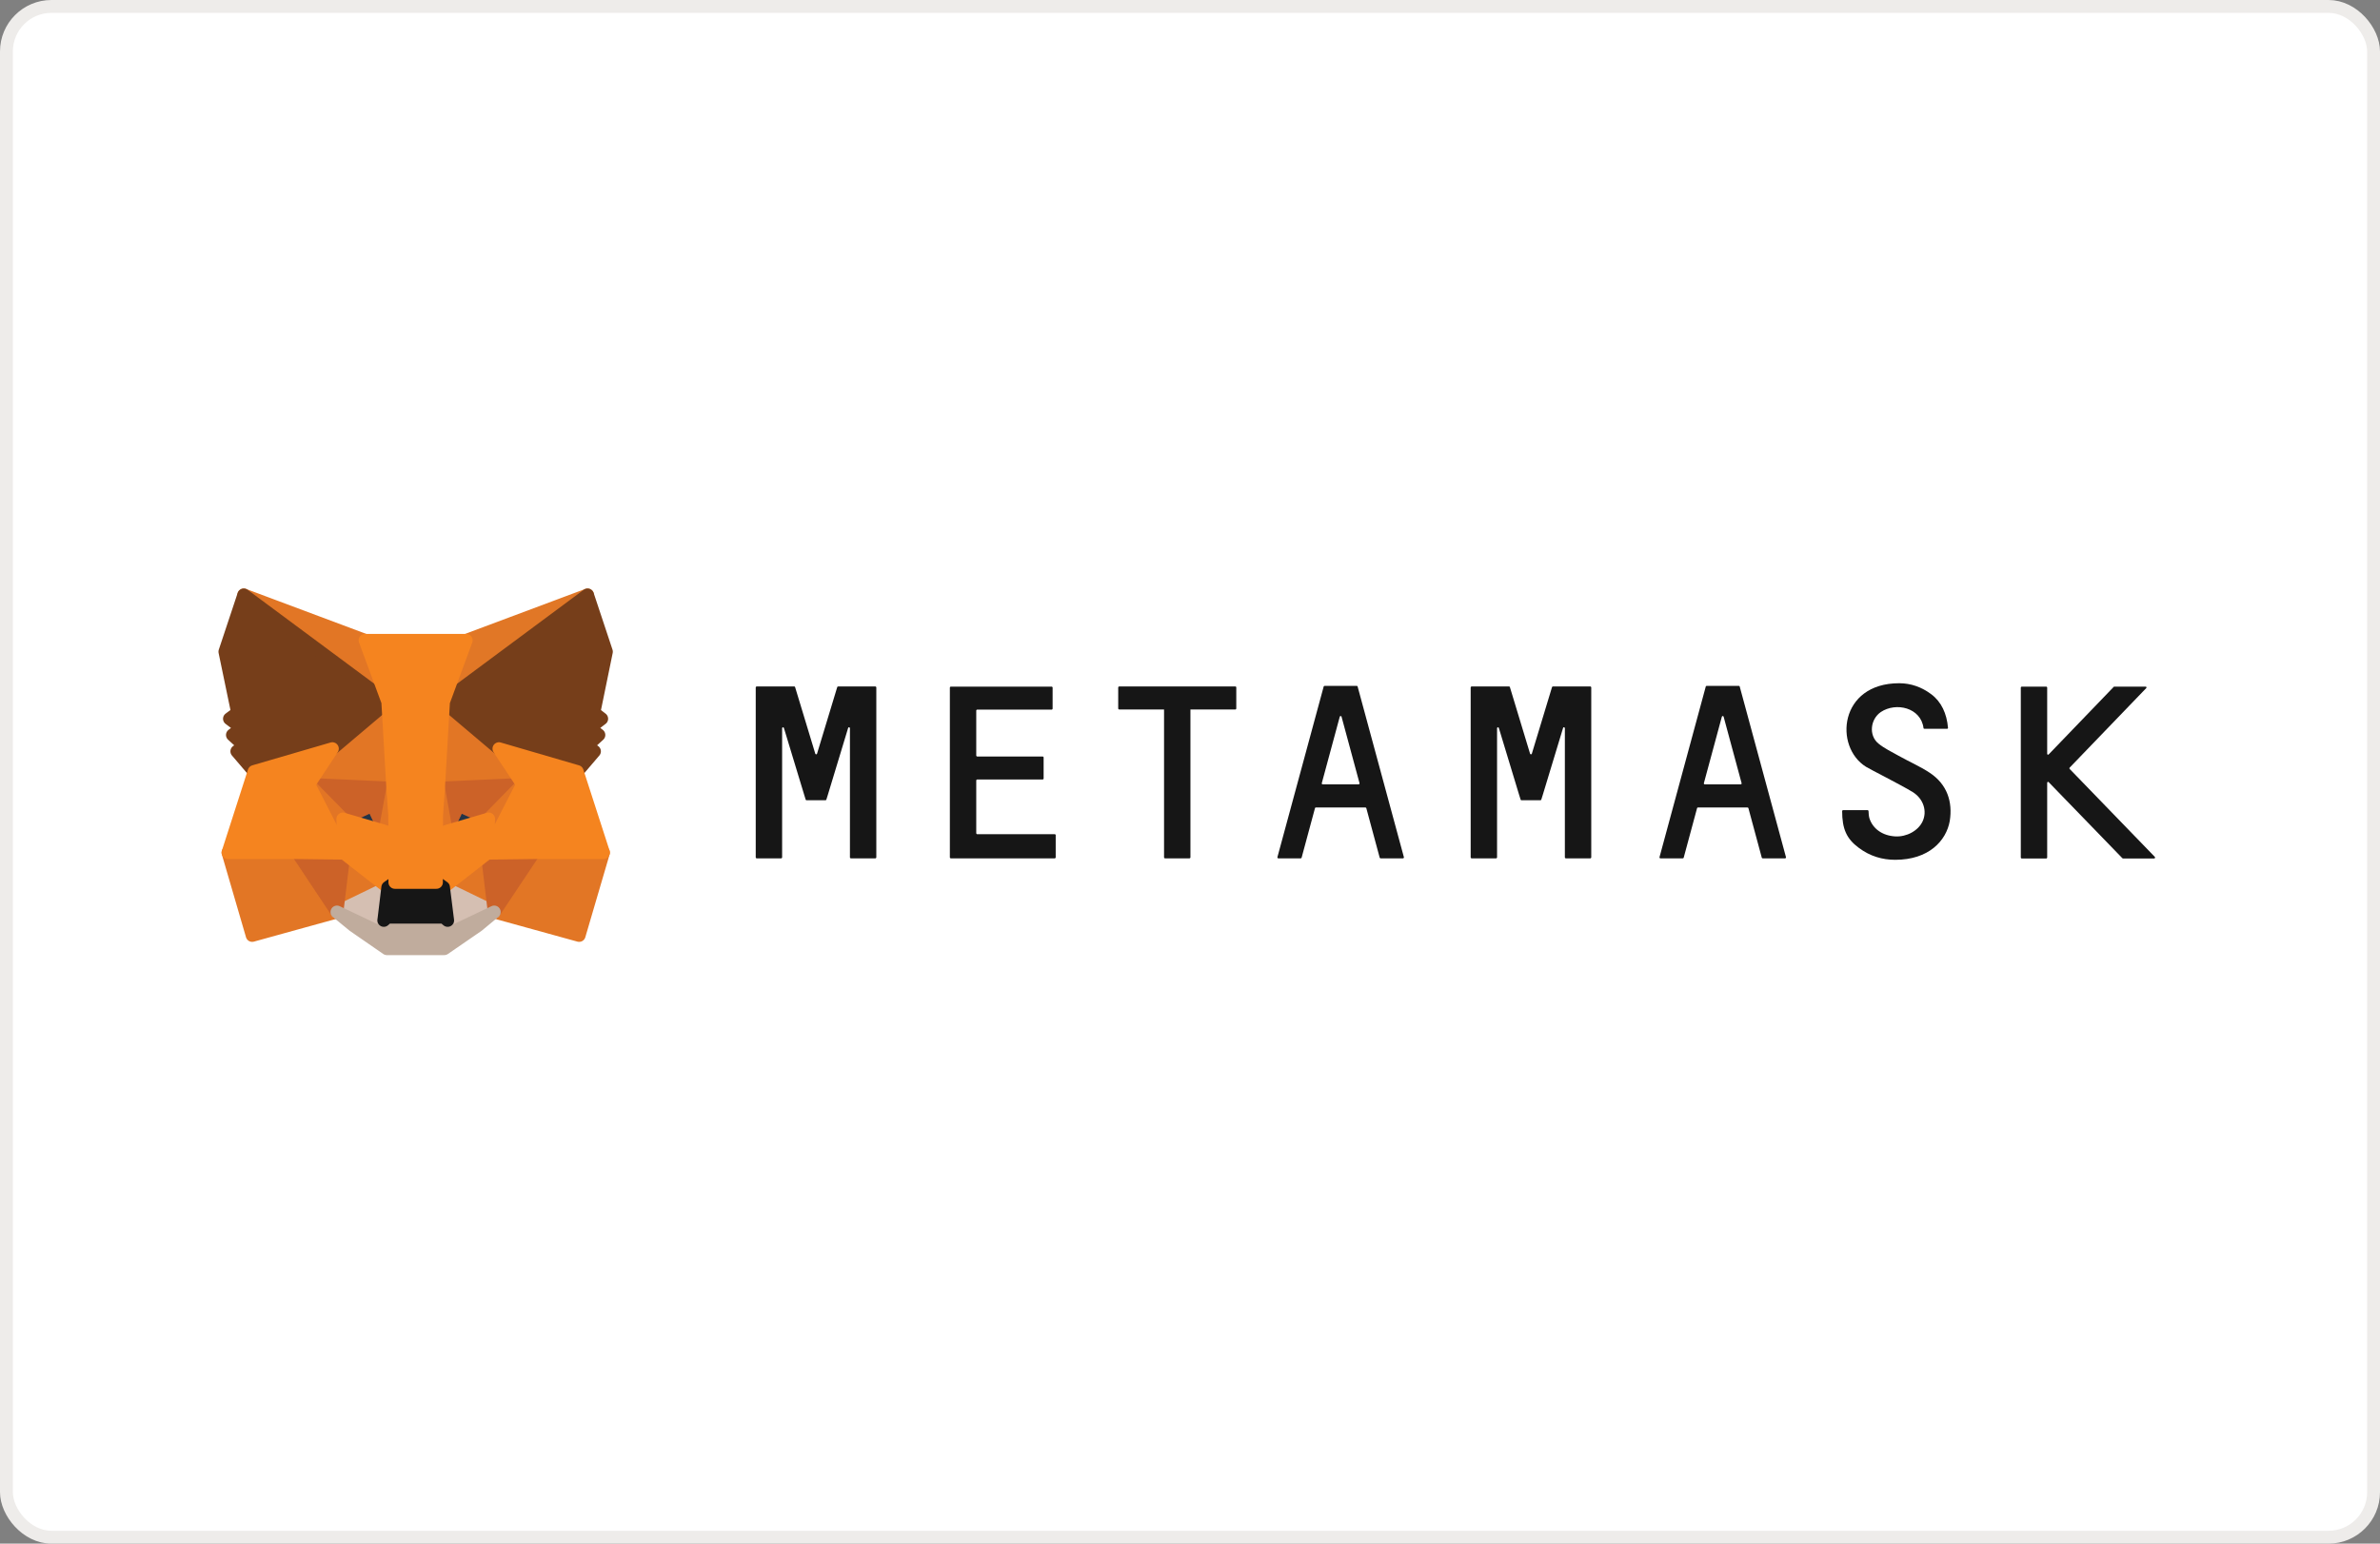<svg width="185" height="120" viewBox="0 0 185 120" fill="none" xmlns="http://www.w3.org/2000/svg">
<rect x="0" y="0" width="185" height="120" fill="#808080" stroke="none"/>
<rect x="0.5" y="0.5" width="184" height="119" rx="3.5" fill="white"/>
<path d="M150.009 60.08C149.23 59.564 148.371 59.198 147.557 58.739C147.03 58.441 146.469 58.178 146.01 57.8C145.231 57.158 145.392 55.898 146.205 55.348C147.374 54.569 149.31 55.004 149.517 56.597C149.517 56.631 149.551 56.654 149.585 56.654H151.35C151.396 56.654 151.43 56.62 151.419 56.574C151.327 55.474 150.903 54.557 150.124 53.973C149.379 53.411 148.531 53.113 147.626 53.113C142.963 53.113 142.539 58.052 145.048 59.61C145.334 59.794 147.798 61.031 148.669 61.569C149.54 62.108 149.815 63.093 149.436 63.873C149.093 64.583 148.199 65.076 147.305 65.019C146.331 64.961 145.575 64.434 145.311 63.609C145.266 63.46 145.243 63.174 145.243 63.048C145.243 63.013 145.208 62.979 145.174 62.979H143.26C143.226 62.979 143.192 63.013 143.192 63.048C143.192 64.434 143.535 65.202 144.475 65.901C145.357 66.565 146.32 66.84 147.317 66.84C149.929 66.84 151.281 65.362 151.556 63.827C151.797 62.326 151.35 60.974 150.009 60.08Z" fill="#161616"/>
<path d="M66.925 53.365H66.077H65.149C65.115 53.365 65.092 53.388 65.08 53.411L63.51 58.59C63.487 58.659 63.396 58.659 63.373 58.59L61.803 53.411C61.792 53.377 61.769 53.365 61.734 53.365H60.806H59.958H58.812C58.778 53.365 58.744 53.4 58.744 53.434V66.657C58.744 66.691 58.778 66.726 58.812 66.726H60.726C60.76 66.726 60.795 66.691 60.795 66.657V56.608C60.795 56.528 60.909 56.516 60.932 56.585L62.514 61.799L62.628 62.165C62.64 62.2 62.663 62.211 62.697 62.211H64.164C64.198 62.211 64.221 62.188 64.232 62.165L64.347 61.799L65.928 56.585C65.951 56.505 66.066 56.528 66.066 56.608V66.657C66.066 66.691 66.1 66.726 66.134 66.726H68.048C68.082 66.726 68.117 66.691 68.117 66.657V53.434C68.117 53.4 68.082 53.365 68.048 53.365H66.925Z" fill="#161616"/>
<path d="M120.71 53.365C120.676 53.365 120.653 53.388 120.642 53.411L119.072 58.59C119.049 58.659 118.957 58.659 118.934 58.59L117.365 53.411C117.353 53.377 117.33 53.365 117.296 53.365H114.385C114.351 53.365 114.317 53.4 114.317 53.434V66.657C114.317 66.691 114.351 66.726 114.385 66.726H116.299C116.333 66.726 116.368 66.691 116.368 66.657V56.608C116.368 56.528 116.482 56.516 116.505 56.585L118.086 61.799L118.201 62.165C118.213 62.2 118.235 62.211 118.27 62.211H119.736C119.771 62.211 119.794 62.188 119.805 62.165L119.92 61.799L121.501 56.585C121.524 56.505 121.639 56.528 121.639 56.608V66.657C121.639 66.691 121.673 66.726 121.707 66.726H123.621C123.655 66.726 123.69 66.691 123.69 66.657V53.434C123.69 53.4 123.655 53.365 123.621 53.365H120.71Z" fill="#161616"/>
<path d="M96.029 53.365H92.466H90.552H86.989C86.954 53.365 86.92 53.4 86.92 53.434V55.084C86.92 55.118 86.954 55.153 86.989 55.153H90.483V66.657C90.483 66.691 90.518 66.726 90.552 66.726H92.466C92.5 66.726 92.534 66.691 92.534 66.657V55.153H96.029C96.064 55.153 96.098 55.118 96.098 55.084V53.434C96.098 53.4 96.075 53.365 96.029 53.365Z" fill="#161616"/>
<path d="M107.316 66.726H109.057C109.103 66.726 109.138 66.68 109.126 66.634L105.528 53.365C105.517 53.331 105.494 53.319 105.459 53.319H104.795H103.626H102.961C102.927 53.319 102.904 53.342 102.893 53.365L99.295 66.634C99.283 66.68 99.318 66.726 99.364 66.726H101.105C101.14 66.726 101.163 66.703 101.174 66.68L102.217 62.818C102.228 62.784 102.251 62.773 102.285 62.773H106.135C106.17 62.773 106.193 62.795 106.204 62.818L107.247 66.68C107.258 66.703 107.293 66.726 107.316 66.726ZM102.744 60.882L104.142 55.714C104.165 55.645 104.256 55.645 104.279 55.714L105.677 60.882C105.689 60.928 105.654 60.974 105.608 60.974H102.813C102.767 60.974 102.732 60.928 102.744 60.882Z" fill="#161616"/>
<path d="M137.016 66.726H138.757C138.803 66.726 138.838 66.68 138.826 66.634L135.228 53.365C135.217 53.331 135.194 53.319 135.159 53.319H134.495H133.326H132.661C132.627 53.319 132.604 53.342 132.593 53.365L128.995 66.634C128.983 66.68 129.018 66.726 129.064 66.726H130.805C130.84 66.726 130.863 66.703 130.874 66.68L131.917 62.818C131.928 62.784 131.951 62.773 131.985 62.773H135.835C135.87 62.773 135.893 62.795 135.904 62.818L136.947 66.68C136.958 66.703 136.981 66.726 137.016 66.726ZM132.444 60.882L133.842 55.714C133.865 55.645 133.956 55.645 133.979 55.714L135.377 60.882C135.389 60.928 135.354 60.974 135.308 60.974H132.513C132.467 60.974 132.432 60.928 132.444 60.882Z" fill="#161616"/>
<path d="M75.885 64.766V60.664C75.885 60.63 75.92 60.596 75.954 60.596H81.053C81.088 60.596 81.122 60.561 81.122 60.527V58.877C81.122 58.843 81.088 58.808 81.053 58.808H75.954C75.92 58.808 75.885 58.774 75.885 58.739V55.233C75.885 55.199 75.92 55.164 75.954 55.164H81.752C81.787 55.164 81.821 55.13 81.821 55.096V53.446C81.821 53.411 81.787 53.377 81.752 53.377H75.885H73.903C73.869 53.377 73.834 53.411 73.834 53.446V55.164V58.82V60.607V64.847V66.657C73.834 66.692 73.869 66.726 73.903 66.726H75.885H81.993C82.027 66.726 82.061 66.692 82.061 66.657V64.915C82.061 64.881 82.027 64.847 81.993 64.847H75.943C75.908 64.835 75.885 64.812 75.885 64.766Z" fill="#161616"/>
<path d="M167.495 66.611L160.872 59.771C160.849 59.748 160.849 59.702 160.872 59.679L166.83 53.492C166.876 53.446 166.842 53.377 166.784 53.377H164.344C164.321 53.377 164.309 53.388 164.298 53.4L159.245 58.648C159.199 58.694 159.13 58.659 159.13 58.602V53.446C159.13 53.411 159.096 53.377 159.061 53.377H157.148C157.114 53.377 157.079 53.411 157.079 53.446V66.669C157.079 66.703 157.114 66.737 157.148 66.737H159.061C159.096 66.737 159.13 66.703 159.13 66.669V60.848C159.13 60.791 159.21 60.756 159.245 60.802L164.974 66.715C164.985 66.726 165.008 66.737 165.02 66.737H167.46C167.506 66.726 167.541 66.646 167.495 66.611Z" fill="#161616"/>
<path d="M45.67 46.25L34.085 54.844L36.24 49.779L45.67 46.25Z" fill="#E17726" stroke="#E17726" stroke-linecap="round" stroke-linejoin="round"/>
<path d="M18.949 46.25L30.43 54.924L28.379 49.779L18.949 46.25Z" fill="#E27625" stroke="#E27625" stroke-linecap="round" stroke-linejoin="round"/>
<path d="M41.499 66.176L38.417 70.897L45.017 72.719L46.907 66.279L41.499 66.176Z" fill="#E27625" stroke="#E27625" stroke-linecap="round" stroke-linejoin="round"/>
<path d="M17.723 66.279L19.602 72.719L26.191 70.897L23.12 66.176L17.723 66.279Z" fill="#E27625" stroke="#E27625" stroke-linecap="round" stroke-linejoin="round"/>
<path d="M25.835 58.201L24.002 60.974L30.533 61.272L30.316 54.225L25.835 58.201Z" fill="#E27625" stroke="#E27625" stroke-linecap="round" stroke-linejoin="round"/>
<path d="M38.783 58.201L34.234 54.145L34.085 61.272L40.617 60.974L38.783 58.201Z" fill="#E27625" stroke="#E27625" stroke-linecap="round" stroke-linejoin="round"/>
<path d="M26.191 70.897L30.144 68.984L26.741 66.325L26.191 70.897Z" fill="#E27625" stroke="#E27625" stroke-linecap="round" stroke-linejoin="round"/>
<path d="M34.475 68.984L38.417 70.897L37.878 66.325L34.475 68.984Z" fill="#E27625" stroke="#E27625" stroke-linecap="round" stroke-linejoin="round"/>
<path d="M38.417 70.897L34.475 68.983L34.796 71.55L34.761 72.639L38.417 70.897Z" fill="#D5BFB2" stroke="#D5BFB2" stroke-linecap="round" stroke-linejoin="round"/>
<path d="M26.191 70.897L29.857 72.639L29.834 71.55L30.144 68.983L26.191 70.897Z" fill="#D5BFB2" stroke="#D5BFB2" stroke-linecap="round" stroke-linejoin="round"/>
<path d="M29.926 64.629L26.649 63.666L28.963 62.601L29.926 64.629Z" fill="#233447" stroke="#233447" stroke-linecap="round" stroke-linejoin="round"/>
<path d="M34.693 64.629L35.655 62.601L37.981 63.666L34.693 64.629Z" fill="#233447" stroke="#233447" stroke-linecap="round" stroke-linejoin="round"/>
<path d="M26.191 70.897L26.764 66.176L23.12 66.279L26.191 70.897Z" fill="#CC6228" stroke="#CC6228" stroke-linecap="round" stroke-linejoin="round"/>
<path d="M37.855 66.176L38.417 70.897L41.499 66.279L37.855 66.176Z" fill="#CC6228" stroke="#CC6228" stroke-linecap="round" stroke-linejoin="round"/>
<path d="M40.617 60.974L34.085 61.272L34.693 64.629L35.655 62.601L37.981 63.666L40.617 60.974Z" fill="#CC6228" stroke="#CC6228" stroke-linecap="round" stroke-linejoin="round"/>
<path d="M26.649 63.666L28.964 62.601L29.926 64.629L30.533 61.272L24.002 60.974L26.649 63.666Z" fill="#CC6228" stroke="#CC6228" stroke-linecap="round" stroke-linejoin="round"/>
<path d="M24.002 60.974L26.741 66.325L26.649 63.666L24.002 60.974Z" fill="#E27525" stroke="#E27525" stroke-linecap="round" stroke-linejoin="round"/>
<path d="M37.981 63.666L37.878 66.325L40.617 60.974L37.981 63.666Z" fill="#E27525" stroke="#E27525" stroke-linecap="round" stroke-linejoin="round"/>
<path d="M30.533 61.272L29.926 64.629L30.694 68.593L30.866 63.368L30.533 61.272Z" fill="#E27525" stroke="#E27525" stroke-linecap="round" stroke-linejoin="round"/>
<path d="M34.085 61.272L33.765 63.357L33.925 68.593L34.693 64.629L34.085 61.272Z" fill="#E27525" stroke="#E27525" stroke-linecap="round" stroke-linejoin="round"/>
<path d="M34.693 64.629L33.925 68.594L34.475 68.984L37.878 66.325L37.981 63.667L34.693 64.629Z" fill="#F5841F" stroke="#F5841F" stroke-linecap="round" stroke-linejoin="round"/>
<path d="M26.649 63.667L26.741 66.325L30.144 68.984L30.694 68.594L29.926 64.629L26.649 63.667Z" fill="#F5841F" stroke="#F5841F" stroke-linecap="round" stroke-linejoin="round"/>
<path d="M34.761 72.638L34.796 71.55L34.498 71.297H30.121L29.834 71.55L29.857 72.638L26.191 70.897L27.474 71.951L30.075 73.75H34.532L37.145 71.951L38.417 70.897L34.761 72.638Z" fill="#C0AC9D" stroke="#C0AC9D" stroke-linecap="round" stroke-linejoin="round"/>
<path d="M34.475 68.983L33.925 68.594H30.694L30.144 68.983L29.834 71.55L30.121 71.298H34.498L34.796 71.55L34.475 68.983Z" fill="#161616" stroke="#161616" stroke-linecap="round" stroke-linejoin="round"/>
<path d="M46.163 55.405L47.136 50.661L45.67 46.25L34.475 54.557L38.783 58.201L44.868 59.977L46.208 58.407L45.624 57.983L46.552 57.135L45.842 56.585L46.77 55.875L46.163 55.405Z" fill="#763E1A" stroke="#763E1A" stroke-linecap="round" stroke-linejoin="round"/>
<path d="M17.482 50.661L18.468 55.405L17.837 55.875L18.777 56.585L18.067 57.135L18.995 57.983L18.41 58.407L19.751 59.977L25.835 58.201L30.144 54.557L18.949 46.25L17.482 50.661Z" fill="#763E1A" stroke="#763E1A" stroke-linecap="round" stroke-linejoin="round"/>
<path d="M44.868 59.977L38.783 58.201L40.617 60.974L37.878 66.325L41.499 66.279H46.907L44.868 59.977Z" fill="#F5841F" stroke="#F5841F" stroke-linecap="round" stroke-linejoin="round"/>
<path d="M25.835 58.201L19.751 59.977L17.723 66.279H23.12L26.741 66.325L24.002 60.974L25.835 58.201Z" fill="#F5841F" stroke="#F5841F" stroke-linecap="round" stroke-linejoin="round"/>
<path d="M34.085 61.272L34.475 54.557L36.24 49.779H28.379L30.144 54.557L30.533 61.272L30.682 63.38L30.694 68.594H33.925L33.937 63.38L34.085 61.272Z" fill="#F5841F" stroke="#F5841F" stroke-linecap="round" stroke-linejoin="round"/>
<rect x="0.5" y="0.5" width="184" height="119" rx="3.5" stroke="#EEECEA"/>
</svg>
